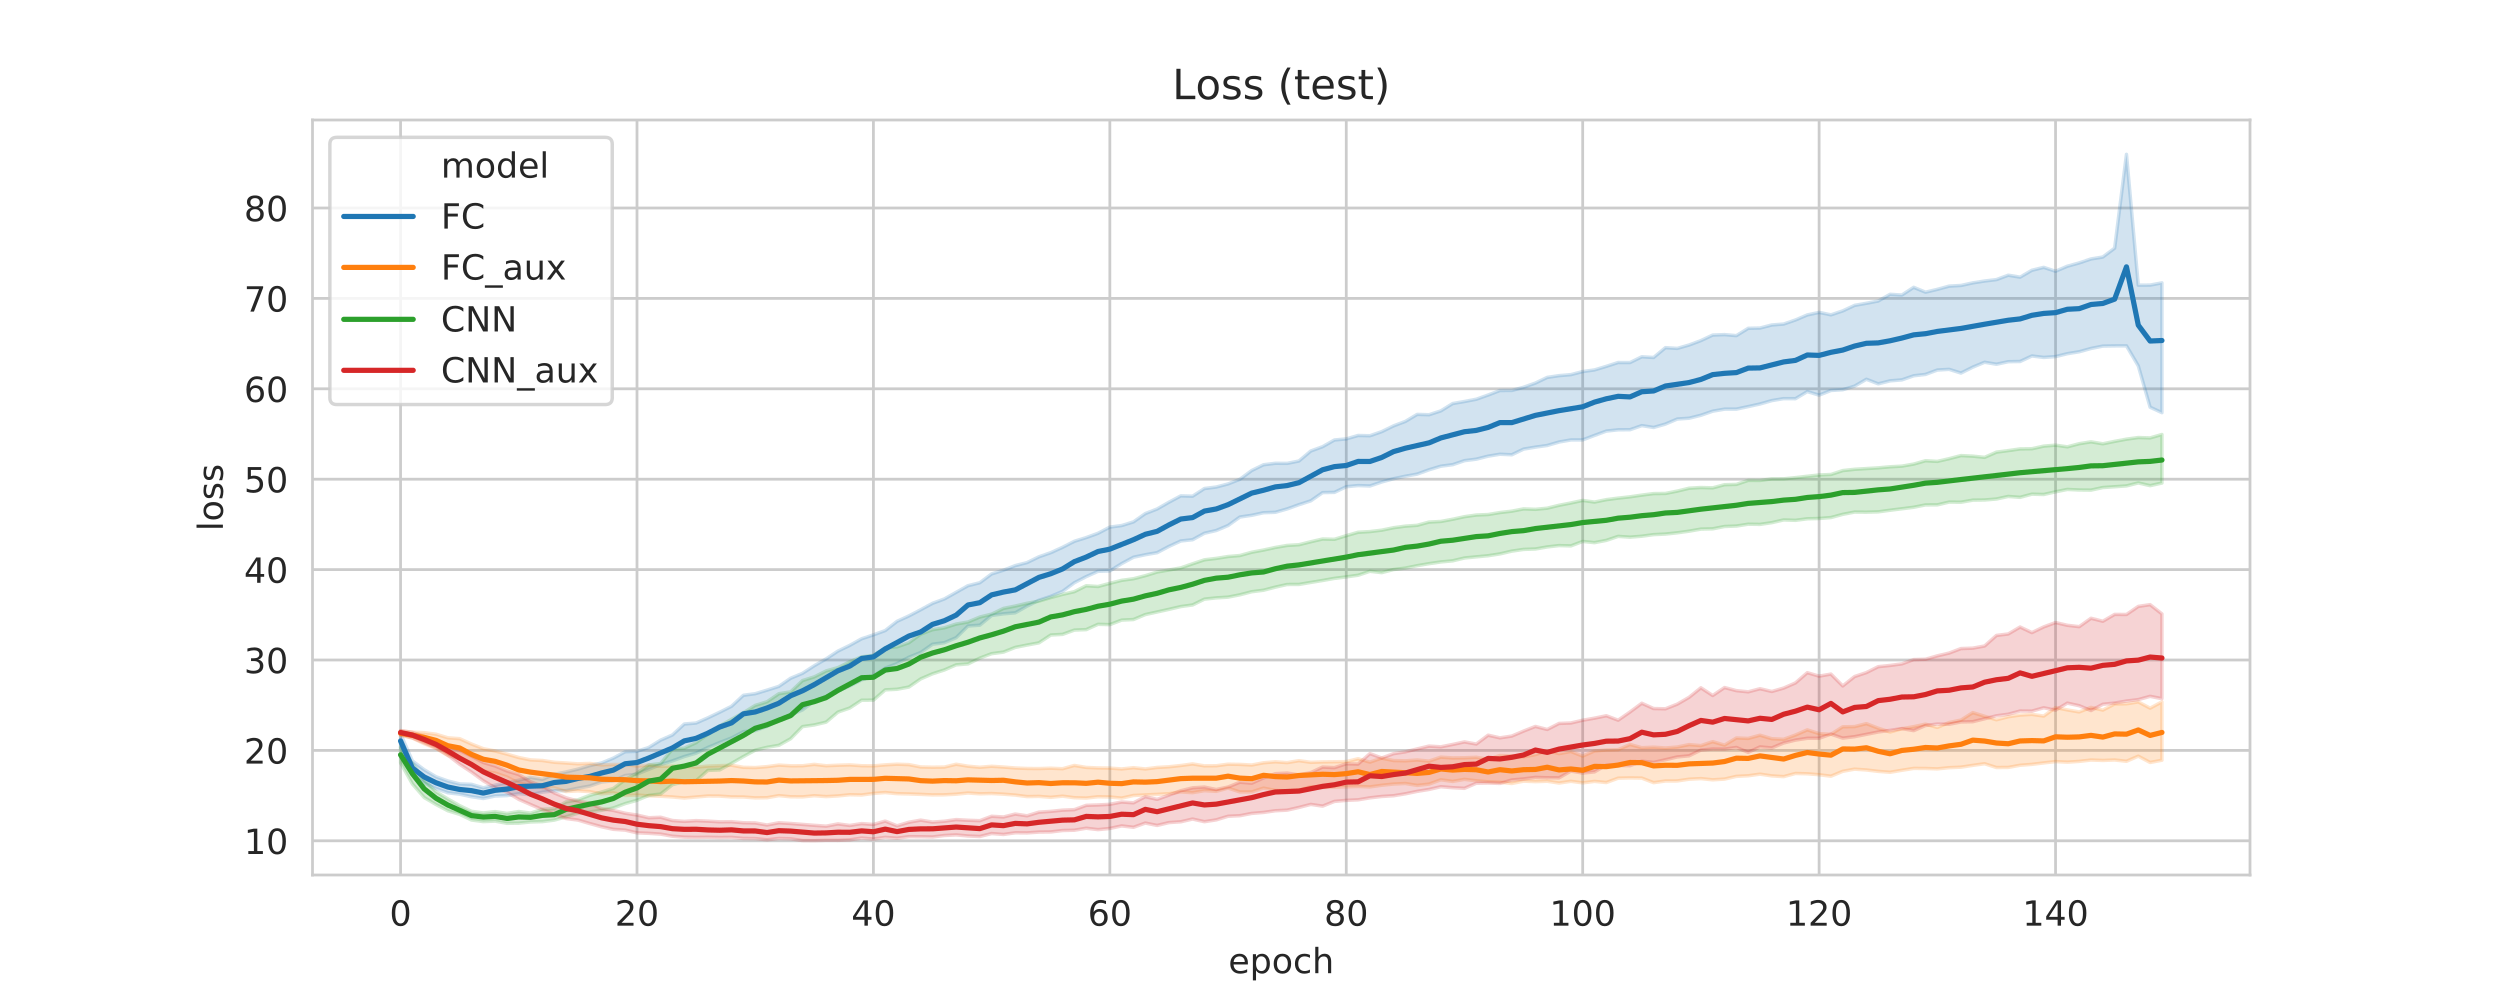 <?xml version="1.0" encoding="utf-8" standalone="no"?>
<!DOCTYPE svg PUBLIC "-//W3C//DTD SVG 1.1//EN"
  "http://www.w3.org/Graphics/SVG/1.1/DTD/svg11.dtd">
<!-- Created with matplotlib (https://matplotlib.org/) -->
<svg xmlns:xlink="http://www.w3.org/1999/xlink" height="288pt" version="1.1" viewBox="0 0 720 288" width="720pt"
     xmlns="http://www.w3.org/2000/svg">
 <defs>
  <style type="text/css">
*{stroke-linecap:butt;stroke-linejoin:round;}
  </style>
 </defs>
 <g id="figure_1">
  <g id="patch_1">
      <path d="M 0 288
L 720 288 
L 720 0 
L 0 0 
z
" style="fill:#ffffff;"/>
  </g>
  <g id="axes_1">
   <g id="patch_2">
       <path d="M 90 252
L 648 252 
L 648 34.56 
L 90 34.56 
z
" style="fill:#ffffff;"/>
   </g>
   <g id="matplotlib.axis_1">
    <g id="xtick_1">
     <g id="line2d_1">
         <path clip-path="url(#pc90eeefe0e)" d="M 115.364 252
L 115.364 34.56 
" style="fill:none;stroke:#cccccc;stroke-linecap:round;stroke-width:0.8;"/>
     </g>
     <g id="text_1">
      <!-- 0 -->
      <defs>
       <path d="M 31.781 66.406 
Q 24.172 66.406 20.328 58.906 
Q 16.5 51.422 16.5 36.375 
Q 16.5 21.391 20.328 13.891 
Q 24.172 6.391 31.781 6.391 
Q 39.453 6.391 43.281 13.891 
Q 47.125 21.391 47.125 36.375 
Q 47.125 51.422 43.281 58.906 
Q 39.453 66.406 31.781 66.406 
z
M 31.781 74.219 
Q 44.047 74.219 50.516 64.516 
Q 56.984 54.828 56.984 36.375 
Q 56.984 17.969 50.516 8.266 
Q 44.047 -1.422 31.781 -1.422 
Q 19.531 -1.422 13.062 8.266 
Q 6.594 17.969 6.594 36.375 
Q 6.594 54.828 13.062 64.516 
Q 19.531 74.219 31.781 74.219 
z
" id="DejaVuSans-48"/>
      </defs>
         <g style="fill:#262626;" transform="translate(112.182 266.598)scale(0.1 -0.1)">
       <use xlink:href="#DejaVuSans-48"/>
      </g>
     </g>
    </g>
    <g id="xtick_2">
     <g id="line2d_2">
         <path clip-path="url(#pc90eeefe0e)" d="M 183.454 252
L 183.454 34.56 
" style="fill:none;stroke:#cccccc;stroke-linecap:round;stroke-width:0.8;"/>
     </g>
     <g id="text_2">
      <!-- 20 -->
      <defs>
       <path d="M 19.188 8.297 
L 53.609 8.297 
L 53.609 0 
L 7.328 0 
L 7.328 8.297 
Q 12.938 14.109 22.625 23.891 
Q 32.328 33.688 34.812 36.531 
Q 39.547 41.844 41.422 45.531 
Q 43.312 49.219 43.312 52.781 
Q 43.312 58.594 39.234 62.25 
Q 35.156 65.922 28.609 65.922 
Q 23.969 65.922 18.812 64.312 
Q 13.672 62.703 7.812 59.422 
L 7.812 69.391 
Q 13.766 71.781 18.938 73 
Q 24.125 74.219 28.422 74.219 
Q 39.75 74.219 46.484 68.547 
Q 53.219 62.891 53.219 53.422 
Q 53.219 48.922 51.531 44.891 
Q 49.859 40.875 45.406 35.406 
Q 44.188 33.984 37.641 27.219 
Q 31.109 20.453 19.188 8.297 
z
" id="DejaVuSans-50"/>
      </defs>
         <g style="fill:#262626;" transform="translate(177.091 266.598)scale(0.1 -0.1)">
       <use xlink:href="#DejaVuSans-50"/>
       <use x="63.623" xlink:href="#DejaVuSans-48"/>
      </g>
     </g>
    </g>
    <g id="xtick_3">
     <g id="line2d_3">
         <path clip-path="url(#pc90eeefe0e)" d="M 251.544 252
L 251.544 34.56 
" style="fill:none;stroke:#cccccc;stroke-linecap:round;stroke-width:0.8;"/>
     </g>
     <g id="text_3">
      <!-- 40 -->
      <defs>
       <path d="M 37.797 64.312 
L 12.891 25.391 
L 37.797 25.391 
z
M 35.203 72.906 
L 47.609 72.906 
L 47.609 25.391 
L 58.016 25.391 
L 58.016 17.188 
L 47.609 17.188 
L 47.609 0 
L 37.797 0 
L 37.797 17.188 
L 4.891 17.188 
L 4.891 26.703 
z
" id="DejaVuSans-52"/>
      </defs>
         <g style="fill:#262626;" transform="translate(245.182 266.598)scale(0.1 -0.1)">
       <use xlink:href="#DejaVuSans-52"/>
       <use x="63.623" xlink:href="#DejaVuSans-48"/>
      </g>
     </g>
    </g>
    <g id="xtick_4">
     <g id="line2d_4">
         <path clip-path="url(#pc90eeefe0e)" d="M 319.635 252
L 319.635 34.56 
" style="fill:none;stroke:#cccccc;stroke-linecap:round;stroke-width:0.8;"/>
     </g>
     <g id="text_4">
      <!-- 60 -->
      <defs>
       <path d="M 33.016 40.375 
Q 26.375 40.375 22.484 35.828 
Q 18.609 31.297 18.609 23.391 
Q 18.609 15.531 22.484 10.953 
Q 26.375 6.391 33.016 6.391 
Q 39.656 6.391 43.531 10.953 
Q 47.406 15.531 47.406 23.391 
Q 47.406 31.297 43.531 35.828 
Q 39.656 40.375 33.016 40.375 
z
M 52.594 71.297 
L 52.594 62.312 
Q 48.875 64.062 45.094 64.984 
Q 41.312 65.922 37.594 65.922 
Q 27.828 65.922 22.672 59.328 
Q 17.531 52.734 16.797 39.406 
Q 19.672 43.656 24.016 45.922 
Q 28.375 48.188 33.594 48.188 
Q 44.578 48.188 50.953 41.516 
Q 57.328 34.859 57.328 23.391 
Q 57.328 12.156 50.688 5.359 
Q 44.047 -1.422 33.016 -1.422 
Q 20.359 -1.422 13.672 8.266 
Q 6.984 17.969 6.984 36.375 
Q 6.984 53.656 15.188 63.938 
Q 23.391 74.219 37.203 74.219 
Q 40.922 74.219 44.703 73.484 
Q 48.484 72.75 52.594 71.297 
z
" id="DejaVuSans-54"/>
      </defs>
         <g style="fill:#262626;" transform="translate(313.272 266.598)scale(0.1 -0.1)">
       <use xlink:href="#DejaVuSans-54"/>
       <use x="63.623" xlink:href="#DejaVuSans-48"/>
      </g>
     </g>
    </g>
    <g id="xtick_5">
     <g id="line2d_5">
         <path clip-path="url(#pc90eeefe0e)" d="M 387.725 252
L 387.725 34.56 
" style="fill:none;stroke:#cccccc;stroke-linecap:round;stroke-width:0.8;"/>
     </g>
     <g id="text_5">
      <!-- 80 -->
      <defs>
       <path d="M 31.781 34.625 
Q 24.75 34.625 20.719 30.859 
Q 16.703 27.094 16.703 20.516 
Q 16.703 13.922 20.719 10.156 
Q 24.75 6.391 31.781 6.391 
Q 38.812 6.391 42.859 10.172 
Q 46.922 13.969 46.922 20.516 
Q 46.922 27.094 42.891 30.859 
Q 38.875 34.625 31.781 34.625 
z
M 21.922 38.812 
Q 15.578 40.375 12.031 44.719 
Q 8.5 49.078 8.5 55.328 
Q 8.5 64.062 14.719 69.141 
Q 20.953 74.219 31.781 74.219 
Q 42.672 74.219 48.875 69.141 
Q 55.078 64.062 55.078 55.328 
Q 55.078 49.078 51.531 44.719 
Q 48 40.375 41.703 38.812 
Q 48.828 37.156 52.797 32.312 
Q 56.781 27.484 56.781 20.516 
Q 56.781 9.906 50.312 4.234 
Q 43.844 -1.422 31.781 -1.422 
Q 19.734 -1.422 13.25 4.234 
Q 6.781 9.906 6.781 20.516 
Q 6.781 27.484 10.781 32.312 
Q 14.797 37.156 21.922 38.812 
z
M 18.312 54.391 
Q 18.312 48.734 21.844 45.562 
Q 25.391 42.391 31.781 42.391 
Q 38.141 42.391 41.719 45.562 
Q 45.312 48.734 45.312 54.391 
Q 45.312 60.062 41.719 63.234 
Q 38.141 66.406 31.781 66.406 
Q 25.391 66.406 21.844 63.234 
Q 18.312 60.062 18.312 54.391 
z
" id="DejaVuSans-56"/>
      </defs>
         <g style="fill:#262626;" transform="translate(381.362 266.598)scale(0.1 -0.1)">
       <use xlink:href="#DejaVuSans-56"/>
       <use x="63.623" xlink:href="#DejaVuSans-48"/>
      </g>
     </g>
    </g>
    <g id="xtick_6">
     <g id="line2d_6">
         <path clip-path="url(#pc90eeefe0e)" d="M 455.815 252
L 455.815 34.56 
" style="fill:none;stroke:#cccccc;stroke-linecap:round;stroke-width:0.8;"/>
     </g>
     <g id="text_6">
      <!-- 100 -->
      <defs>
       <path d="M 12.406 8.297 
L 28.516 8.297 
L 28.516 63.922 
L 10.984 60.406 
L 10.984 69.391 
L 28.422 72.906 
L 38.281 72.906 
L 38.281 8.297 
L 54.391 8.297 
L 54.391 0 
L 12.406 0 
z
" id="DejaVuSans-49"/>
      </defs>
         <g style="fill:#262626;" transform="translate(446.271 266.598)scale(0.1 -0.1)">
       <use xlink:href="#DejaVuSans-49"/>
       <use x="63.623" xlink:href="#DejaVuSans-48"/>
       <use x="127.246" xlink:href="#DejaVuSans-48"/>
      </g>
     </g>
    </g>
    <g id="xtick_7">
     <g id="line2d_7">
         <path clip-path="url(#pc90eeefe0e)" d="M 523.905 252
L 523.905 34.56 
" style="fill:none;stroke:#cccccc;stroke-linecap:round;stroke-width:0.8;"/>
     </g>
     <g id="text_7">
      <!-- 120 -->
         <g style="fill:#262626;" transform="translate(514.362 266.598)scale(0.1 -0.1)">
       <use xlink:href="#DejaVuSans-49"/>
       <use x="63.623" xlink:href="#DejaVuSans-50"/>
       <use x="127.246" xlink:href="#DejaVuSans-48"/>
      </g>
     </g>
    </g>
    <g id="xtick_8">
     <g id="line2d_8">
         <path clip-path="url(#pc90eeefe0e)" d="M 591.996 252
L 591.996 34.56 
" style="fill:none;stroke:#cccccc;stroke-linecap:round;stroke-width:0.8;"/>
     </g>
     <g id="text_8">
      <!-- 140 -->
         <g style="fill:#262626;" transform="translate(582.452 266.598)scale(0.1 -0.1)">
       <use xlink:href="#DejaVuSans-49"/>
       <use x="63.623" xlink:href="#DejaVuSans-52"/>
       <use x="127.246" xlink:href="#DejaVuSans-48"/>
      </g>
     </g>
    </g>
    <g id="text_9">
     <!-- epoch -->
     <defs>
      <path d="M 56.203 29.594 
L 56.203 25.203 
L 14.891 25.203 
Q 15.484 15.922 20.484 11.062 
Q 25.484 6.203 34.422 6.203 
Q 39.594 6.203 44.453 7.469 
Q 49.312 8.734 54.109 11.281 
L 54.109 2.781 
Q 49.266 0.734 44.188 -0.344 
Q 39.109 -1.422 33.891 -1.422 
Q 20.797 -1.422 13.156 6.188 
Q 5.516 13.812 5.516 26.812 
Q 5.516 40.234 12.766 48.109 
Q 20.016 56 32.328 56 
Q 43.359 56 49.781 48.891 
Q 56.203 41.797 56.203 29.594 
z
M 47.219 32.234 
Q 47.125 39.594 43.094 43.984 
Q 39.062 48.391 32.422 48.391 
Q 24.906 48.391 20.391 44.141 
Q 15.875 39.891 15.188 32.172 
z
" id="DejaVuSans-101"/>
      <path d="M 18.109 8.203 
L 18.109 -20.797 
L 9.078 -20.797 
L 9.078 54.688 
L 18.109 54.688 
L 18.109 46.391 
Q 20.953 51.266 25.266 53.625 
Q 29.594 56 35.594 56 
Q 45.562 56 51.781 48.094 
Q 58.016 40.188 58.016 27.297 
Q 58.016 14.406 51.781 6.484 
Q 45.562 -1.422 35.594 -1.422 
Q 29.594 -1.422 25.266 0.953 
Q 20.953 3.328 18.109 8.203 
z
M 48.688 27.297 
Q 48.688 37.203 44.609 42.844 
Q 40.531 48.484 33.406 48.484 
Q 26.266 48.484 22.188 42.844 
Q 18.109 37.203 18.109 27.297 
Q 18.109 17.391 22.188 11.75 
Q 26.266 6.109 33.406 6.109 
Q 40.531 6.109 44.609 11.75 
Q 48.688 17.391 48.688 27.297 
z
" id="DejaVuSans-112"/>
      <path d="M 30.609 48.391 
Q 23.391 48.391 19.188 42.75 
Q 14.984 37.109 14.984 27.297 
Q 14.984 17.484 19.156 11.844 
Q 23.344 6.203 30.609 6.203 
Q 37.797 6.203 41.984 11.859 
Q 46.188 17.531 46.188 27.297 
Q 46.188 37.016 41.984 42.703 
Q 37.797 48.391 30.609 48.391 
z
M 30.609 56 
Q 42.328 56 49.016 48.375 
Q 55.719 40.766 55.719 27.297 
Q 55.719 13.875 49.016 6.219 
Q 42.328 -1.422 30.609 -1.422 
Q 18.844 -1.422 12.172 6.219 
Q 5.516 13.875 5.516 27.297 
Q 5.516 40.766 12.172 48.375 
Q 18.844 56 30.609 56 
z
" id="DejaVuSans-111"/>
      <path d="M 48.781 52.594 
L 48.781 44.188 
Q 44.969 46.297 41.141 47.344 
Q 37.312 48.391 33.406 48.391 
Q 24.656 48.391 19.812 42.844 
Q 14.984 37.312 14.984 27.297 
Q 14.984 17.281 19.812 11.734 
Q 24.656 6.203 33.406 6.203 
Q 37.312 6.203 41.141 7.25 
Q 44.969 8.297 48.781 10.406 
L 48.781 2.094 
Q 45.016 0.344 40.984 -0.531 
Q 36.969 -1.422 32.422 -1.422 
Q 20.062 -1.422 12.781 6.344 
Q 5.516 14.109 5.516 27.297 
Q 5.516 40.672 12.859 48.328 
Q 20.219 56 33.016 56 
Q 37.156 56 41.109 55.141 
Q 45.062 54.297 48.781 52.594 
z
" id="DejaVuSans-99"/>
      <path d="M 54.891 33.016 
L 54.891 0 
L 45.906 0 
L 45.906 32.719 
Q 45.906 40.484 42.875 44.328 
Q 39.844 48.188 33.797 48.188 
Q 26.516 48.188 22.312 43.547 
Q 18.109 38.922 18.109 30.906 
L 18.109 0 
L 9.078 0 
L 9.078 75.984 
L 18.109 75.984 
L 18.109 46.188 
Q 21.344 51.125 25.703 53.562 
Q 30.078 56 35.797 56 
Q 45.219 56 50.047 50.172 
Q 54.891 44.344 54.891 33.016 
z
" id="DejaVuSans-104"/>
     </defs>
        <g style="fill:#262626;" transform="translate(353.772 280.277)scale(0.1 -0.1)">
      <use xlink:href="#DejaVuSans-101"/>
      <use x="61.523" xlink:href="#DejaVuSans-112"/>
      <use x="125" xlink:href="#DejaVuSans-111"/>
      <use x="186.182" xlink:href="#DejaVuSans-99"/>
      <use x="241.162" xlink:href="#DejaVuSans-104"/>
     </g>
    </g>
   </g>
   <g id="matplotlib.axis_2">
    <g id="ytick_1">
     <g id="line2d_9">
         <path clip-path="url(#pc90eeefe0e)" d="M 90 242.146
L 648 242.146 
" style="fill:none;stroke:#cccccc;stroke-linecap:round;stroke-width:0.8;"/>
     </g>
     <g id="text_10">
      <!-- 10 -->
         <g style="fill:#262626;" transform="translate(70.275 245.945)scale(0.1 -0.1)">
       <use xlink:href="#DejaVuSans-49"/>
       <use x="63.623" xlink:href="#DejaVuSans-48"/>
      </g>
     </g>
    </g>
    <g id="ytick_2">
     <g id="line2d_10">
         <path clip-path="url(#pc90eeefe0e)" d="M 90 216.111
L 648 216.111 
" style="fill:none;stroke:#cccccc;stroke-linecap:round;stroke-width:0.8;"/>
     </g>
     <g id="text_11">
      <!-- 20 -->
         <g style="fill:#262626;" transform="translate(70.275 219.911)scale(0.1 -0.1)">
       <use xlink:href="#DejaVuSans-50"/>
       <use x="63.623" xlink:href="#DejaVuSans-48"/>
      </g>
     </g>
    </g>
    <g id="ytick_3">
     <g id="line2d_11">
         <path clip-path="url(#pc90eeefe0e)" d="M 90 190.077
L 648 190.077 
" style="fill:none;stroke:#cccccc;stroke-linecap:round;stroke-width:0.8;"/>
     </g>
     <g id="text_12">
      <!-- 30 -->
      <defs>
       <path d="M 40.578 39.312 
Q 47.656 37.797 51.625 33 
Q 55.609 28.219 55.609 21.188 
Q 55.609 10.406 48.188 4.484 
Q 40.766 -1.422 27.094 -1.422 
Q 22.516 -1.422 17.656 -0.516 
Q 12.797 0.391 7.625 2.203 
L 7.625 11.719 
Q 11.719 9.328 16.594 8.109 
Q 21.484 6.891 26.812 6.891 
Q 36.078 6.891 40.938 10.547 
Q 45.797 14.203 45.797 21.188 
Q 45.797 27.641 41.281 31.266 
Q 36.766 34.906 28.719 34.906 
L 20.219 34.906 
L 20.219 43.016 
L 29.109 43.016 
Q 36.375 43.016 40.234 45.922 
Q 44.094 48.828 44.094 54.297 
Q 44.094 59.906 40.109 62.906 
Q 36.141 65.922 28.719 65.922 
Q 24.656 65.922 20.016 65.031 
Q 15.375 64.156 9.812 62.312 
L 9.812 71.094 
Q 15.438 72.656 20.344 73.438 
Q 25.25 74.219 29.594 74.219 
Q 40.828 74.219 47.359 69.109 
Q 53.906 64.016 53.906 55.328 
Q 53.906 49.266 50.438 45.094 
Q 46.969 40.922 40.578 39.312 
z
" id="DejaVuSans-51"/>
      </defs>
         <g style="fill:#262626;" transform="translate(70.275 193.876)scale(0.1 -0.1)">
       <use xlink:href="#DejaVuSans-51"/>
       <use x="63.623" xlink:href="#DejaVuSans-48"/>
      </g>
     </g>
    </g>
    <g id="ytick_4">
     <g id="line2d_12">
         <path clip-path="url(#pc90eeefe0e)" d="M 90 164.043
L 648 164.043 
" style="fill:none;stroke:#cccccc;stroke-linecap:round;stroke-width:0.8;"/>
     </g>
     <g id="text_13">
      <!-- 40 -->
         <g style="fill:#262626;" transform="translate(70.275 167.842)scale(0.1 -0.1)">
       <use xlink:href="#DejaVuSans-52"/>
       <use x="63.623" xlink:href="#DejaVuSans-48"/>
      </g>
     </g>
    </g>
    <g id="ytick_5">
     <g id="line2d_13">
         <path clip-path="url(#pc90eeefe0e)" d="M 90 138.009
L 648 138.009 
" style="fill:none;stroke:#cccccc;stroke-linecap:round;stroke-width:0.8;"/>
     </g>
     <g id="text_14">
      <!-- 50 -->
      <defs>
       <path d="M 10.797 72.906 
L 49.516 72.906 
L 49.516 64.594 
L 19.828 64.594 
L 19.828 46.734 
Q 21.969 47.469 24.109 47.828 
Q 26.266 48.188 28.422 48.188 
Q 40.625 48.188 47.75 41.5 
Q 54.891 34.812 54.891 23.391 
Q 54.891 11.625 47.562 5.094 
Q 40.234 -1.422 26.906 -1.422 
Q 22.312 -1.422 17.547 -0.641 
Q 12.797 0.141 7.719 1.703 
L 7.719 11.625 
Q 12.109 9.234 16.797 8.062 
Q 21.484 6.891 26.703 6.891 
Q 35.156 6.891 40.078 11.328 
Q 45.016 15.766 45.016 23.391 
Q 45.016 31 40.078 35.438 
Q 35.156 39.891 26.703 39.891 
Q 22.75 39.891 18.812 39.016 
Q 14.891 38.141 10.797 36.281 
z
" id="DejaVuSans-53"/>
      </defs>
         <g style="fill:#262626;" transform="translate(70.275 141.808)scale(0.1 -0.1)">
       <use xlink:href="#DejaVuSans-53"/>
       <use x="63.623" xlink:href="#DejaVuSans-48"/>
      </g>
     </g>
    </g>
    <g id="ytick_6">
     <g id="line2d_14">
         <path clip-path="url(#pc90eeefe0e)" d="M 90 111.974
L 648 111.974 
" style="fill:none;stroke:#cccccc;stroke-linecap:round;stroke-width:0.8;"/>
     </g>
     <g id="text_15">
      <!-- 60 -->
         <g style="fill:#262626;" transform="translate(70.275 115.774)scale(0.1 -0.1)">
       <use xlink:href="#DejaVuSans-54"/>
       <use x="63.623" xlink:href="#DejaVuSans-48"/>
      </g>
     </g>
    </g>
    <g id="ytick_7">
     <g id="line2d_15">
         <path clip-path="url(#pc90eeefe0e)" d="M 90 85.94
L 648 85.94 
" style="fill:none;stroke:#cccccc;stroke-linecap:round;stroke-width:0.8;"/>
     </g>
     <g id="text_16">
      <!-- 70 -->
      <defs>
       <path d="M 8.203 72.906 
L 55.078 72.906 
L 55.078 68.703 
L 28.609 0 
L 18.312 0 
L 43.219 64.594 
L 8.203 64.594 
z
" id="DejaVuSans-55"/>
      </defs>
         <g style="fill:#262626;" transform="translate(70.275 89.739)scale(0.1 -0.1)">
       <use xlink:href="#DejaVuSans-55"/>
       <use x="63.623" xlink:href="#DejaVuSans-48"/>
      </g>
     </g>
    </g>
    <g id="ytick_8">
     <g id="line2d_16">
         <path clip-path="url(#pc90eeefe0e)" d="M 90 59.906
L 648 59.906 
" style="fill:none;stroke:#cccccc;stroke-linecap:round;stroke-width:0.8;"/>
     </g>
     <g id="text_17">
      <!-- 80 -->
         <g style="fill:#262626;" transform="translate(70.275 63.705)scale(0.1 -0.1)">
       <use xlink:href="#DejaVuSans-56"/>
       <use x="63.623" xlink:href="#DejaVuSans-48"/>
      </g>
     </g>
    </g>
       <g id="text_18">
     <!-- loss -->
     <defs>
      <path d="M 9.422 75.984 
L 18.406 75.984 
L 18.406 0 
L 9.422 0 
z
" id="DejaVuSans-108"/>
      <path d="M 44.281 53.078 
L 44.281 44.578 
Q 40.484 46.531 36.375 47.5 
Q 32.281 48.484 27.875 48.484 
Q 21.188 48.484 17.844 46.438 
Q 14.5 44.391 14.5 40.281 
Q 14.5 37.156 16.891 35.375 
Q 19.281 33.594 26.516 31.984 
L 29.594 31.297 
Q 39.156 29.25 43.188 25.516 
Q 47.219 21.781 47.219 15.094 
Q 47.219 7.469 41.188 3.016 
Q 35.156 -1.422 24.609 -1.422 
Q 20.219 -1.422 15.453 -0.562 
Q 10.688 0.297 5.422 2 
L 5.422 11.281 
Q 10.406 8.688 15.234 7.391 
Q 20.062 6.109 24.812 6.109 
Q 31.156 6.109 34.562 8.281 
Q 37.984 10.453 37.984 14.406 
Q 37.984 18.062 35.516 20.016 
Q 33.062 21.969 24.703 23.781 
L 21.578 24.516 
Q 13.234 26.266 9.516 29.906 
Q 5.812 33.547 5.812 39.891 
Q 5.812 47.609 11.281 51.797 
Q 16.75 56 26.812 56 
Q 31.781 56 36.172 55.266 
Q 40.578 54.547 44.281 53.078 
z
" id="DejaVuSans-115"/>
     </defs>
           <g style="fill:#262626;" transform="translate(64.195 152.938)rotate(-90)scale(0.1 -0.1)">
      <use xlink:href="#DejaVuSans-108"/>
      <use x="27.783" xlink:href="#DejaVuSans-111"/>
      <use x="88.965" xlink:href="#DejaVuSans-115"/>
      <use x="141.064" xlink:href="#DejaVuSans-115"/>
     </g>
    </g>
   </g>
      <g id="PolyCollection_1">
          <defs>
              <path d="M 115.364 -76.671
L 115.364 -72.617 
L 118.768 -64.901 
L 122.173 -62.463 
L 125.577 -60.895 
L 128.982 -59.682 
L 132.386 -59.274 
L 135.791 -58.537 
L 139.195 -58.032 
L 142.6 -58.739 
L 146.004 -58.857 
L 149.409 -59.415 
L 152.813 -59.117 
L 156.218 -59.862 
L 159.622 -60.238 
L 163.027 -60.296 
L 166.431 -60.987 
L 169.836 -61.609 
L 173.24 -62.769 
L 176.645 -63.136 
L 180.049 -64.653 
L 183.454 -65.059 
L 186.858 -66.43 
L 190.263 -67.78 
L 193.667 -68.873 
L 197.072 -70.109 
L 200.477 -71.095 
L 203.881 -72.739 
L 207.286 -74.147 
L 210.69 -75.46 
L 214.095 -77.279 
L 217.499 -77.575 
L 220.904 -78.814 
L 224.308 -80.682 
L 227.713 -82.105 
L 231.117 -83.535 
L 234.522 -86.144 
L 237.926 -87.362 
L 241.331 -88.994 
L 244.735 -90.458 
L 248.14 -92.193 
L 251.544 -93.321 
L 254.949 -95.562 
L 258.353 -96.901 
L 261.758 -98.717 
L 265.162 -100.084 
L 268.567 -102.461 
L 271.971 -102.897 
L 275.376 -104.35 
L 278.78 -107.699 
L 282.185 -107.943 
L 285.589 -110.743 
L 288.994 -111.214 
L 292.398 -111.515 
L 295.803 -113.433 
L 299.207 -115.132 
L 302.612 -116.249 
L 306.016 -117.672 
L 309.421 -120.175 
L 312.826 -121.93 
L 316.23 -123.459 
L 319.635 -123.567 
L 323.039 -125.683 
L 326.444 -127.513 
L 329.848 -128.238 
L 333.253 -128.829 
L 336.657 -130.631 
L 340.062 -132.197 
L 343.466 -132.558 
L 346.871 -134.424 
L 350.275 -135.208 
L 353.68 -136.645 
L 357.084 -139.095 
L 360.489 -139.59 
L 363.893 -140.333 
L 367.298 -140.457 
L 370.702 -141.429 
L 374.107 -142.655 
L 377.511 -143.759 
L 380.916 -146.13 
L 384.32 -146.192 
L 387.725 -147.82 
L 391.129 -148.156 
L 394.534 -148.034 
L 397.938 -149.189 
L 401.343 -150.122 
L 404.747 -150.844 
L 408.152 -151.459 
L 411.556 -152.7 
L 414.961 -153.732 
L 418.365 -154.17 
L 421.77 -155.326 
L 425.174 -155.759 
L 428.579 -156.62 
L 431.984 -157.178 
L 435.388 -157.021 
L 438.793 -158.655 
L 442.197 -159.225 
L 445.602 -159.699 
L 449.006 -160.696 
L 452.411 -161.292 
L 455.815 -161.312 
L 459.22 -162.594 
L 462.624 -163.847 
L 466.029 -164.211 
L 469.433 -164.242 
L 472.838 -165.42 
L 476.242 -164.884 
L 479.647 -165.865 
L 483.051 -167.314 
L 486.456 -167.547 
L 489.86 -168.399 
L 493.265 -169.576 
L 496.669 -170.161 
L 500.074 -170.171 
L 503.478 -170.898 
L 506.883 -171.648 
L 510.287 -172.627 
L 513.692 -173.191 
L 517.096 -173.172 
L 520.501 -175.218 
L 523.905 -174.199 
L 527.31 -175.542 
L 530.714 -175.757 
L 534.119 -176.787 
L 537.523 -178.769 
L 540.928 -177.452 
L 544.333 -178.315 
L 547.737 -178.592 
L 551.142 -179.769 
L 554.546 -180.164 
L 557.951 -181.426 
L 561.355 -181.623 
L 564.76 -180.557 
L 568.164 -182.253 
L 571.569 -183.67 
L 574.973 -183.094 
L 578.378 -183.828 
L 581.782 -183.886 
L 585.187 -185.478 
L 588.591 -185.058 
L 591.996 -185.298 
L 595.4 -186.136 
L 598.805 -186.69 
L 602.209 -187.636 
L 605.614 -188.318 
L 609.018 -188.38 
L 612.423 -188.398 
L 615.827 -182.625 
L 619.232 -170.722 
L 622.636 -169.149 
L 622.636 -206.534 
L 622.636 -206.534 
L 619.232 -205.897 
L 615.827 -205.873 
L 612.423 -243.556 
L 609.018 -216.539 
L 605.614 -213.98 
L 602.209 -213.42 
L 598.805 -212.28 
L 595.4 -211.334 
L 591.996 -209.878 
L 588.591 -211.002 
L 585.187 -210.163 
L 581.782 -208.18 
L 578.378 -208.743 
L 574.973 -207.479 
L 571.569 -207.068 
L 568.164 -206.537 
L 564.76 -205.79 
L 561.355 -205.599 
L 557.951 -204.668 
L 554.546 -203.856 
L 551.142 -205.253 
L 547.737 -203.032 
L 544.333 -203.242 
L 540.928 -201.31 
L 537.523 -200.66 
L 534.119 -200.057 
L 530.714 -198.465 
L 527.31 -197.327 
L 523.905 -198.028 
L 520.501 -197.303 
L 517.096 -195.855 
L 513.692 -194.676 
L 510.287 -194.41 
L 506.883 -193.528 
L 503.478 -193.449 
L 500.074 -191.339 
L 496.669 -191.633 
L 493.265 -191.506 
L 489.86 -189.914 
L 486.456 -188.642 
L 483.051 -187.661 
L 479.647 -187.875 
L 476.242 -185.045 
L 472.838 -185.252 
L 469.433 -183.581 
L 466.029 -183.602 
L 462.624 -182.495 
L 459.22 -181.467 
L 455.815 -180.988 
L 452.411 -180.109 
L 449.006 -179.815 
L 445.602 -179.311 
L 442.197 -177.681 
L 438.793 -176.474 
L 435.388 -175.538 
L 431.984 -175.535 
L 428.579 -174.235 
L 425.174 -173.02 
L 421.77 -172.369 
L 418.365 -171.779 
L 414.961 -169.666 
L 411.556 -168.56 
L 408.152 -168.662 
L 404.747 -166.636 
L 401.343 -165.351 
L 397.938 -163.691 
L 394.534 -162.513 
L 391.129 -162.584 
L 387.725 -161.597 
L 384.32 -161.284 
L 380.916 -159.36 
L 377.511 -158.117 
L 374.107 -155.237 
L 370.702 -154.551 
L 367.298 -154.579 
L 363.893 -154.152 
L 360.489 -152.492 
L 357.084 -149.967 
L 353.68 -148.63 
L 350.275 -147.74 
L 346.871 -147.305 
L 343.466 -145.097 
L 340.062 -145.189 
L 336.657 -143.367 
L 333.253 -141.417 
L 329.848 -140.095 
L 326.444 -137.699 
L 323.039 -136.644 
L 319.635 -136.194 
L 316.23 -134.417 
L 312.826 -133.178 
L 309.421 -132.114 
L 306.016 -130.379 
L 302.612 -128.833 
L 299.207 -127.644 
L 295.803 -125.987 
L 292.398 -125.111 
L 288.994 -123.786 
L 285.589 -122.715 
L 282.185 -120.174 
L 278.78 -119.325 
L 275.376 -117.417 
L 271.971 -115.505 
L 268.567 -114.249 
L 265.162 -112.401 
L 261.758 -110.618 
L 258.353 -109.064 
L 254.949 -106.403 
L 251.544 -105.161 
L 248.14 -104.033 
L 244.735 -102.139 
L 241.331 -100.497 
L 237.926 -98.248 
L 234.522 -96.276 
L 231.117 -94.091 
L 227.713 -92.675 
L 224.308 -90.326 
L 220.904 -89.244 
L 217.499 -88.216 
L 214.095 -87.763 
L 210.69 -84.601 
L 207.286 -82.897 
L 203.881 -81.271 
L 200.477 -79.772 
L 197.072 -79.487 
L 193.667 -76.34 
L 190.263 -74.845 
L 186.858 -72.747 
L 183.454 -71.622 
L 180.049 -71.496 
L 176.645 -69.668 
L 173.24 -68.26 
L 169.836 -67.5 
L 166.431 -66.492 
L 163.027 -65.684 
L 159.622 -64.983 
L 156.218 -63.561 
L 152.813 -64.112 
L 149.409 -63.307 
L 146.004 -62.554 
L 142.6 -61.89 
L 139.195 -61.112 
L 135.791 -62.116 
L 132.386 -62.236 
L 128.982 -63.087 
L 125.577 -64.298 
L 122.173 -66.324 
L 118.768 -68.86 
L 115.364 -76.671 
z
" id="m35e8ef1ebf" style="stroke:#1f77b4;stroke-opacity:0.2;"/>
          </defs>
          <g clip-path="url(#pc90eeefe0e)">
              <use style="fill:#1f77b4;fill-opacity:0.2;stroke:#1f77b4;stroke-opacity:0.2;" x="0"
                   xlink:href="#m35e8ef1ebf" y="288"/>
          </g>
      </g>
      <g id="PolyCollection_2">
          <defs>
              <path d="M 115.364 -77.49
L 115.364 -76.201 
L 118.768 -75.426 
L 122.173 -73.805 
L 125.577 -72.441 
L 128.982 -70.403 
L 132.386 -69.593 
L 135.791 -67.684 
L 139.195 -65.915 
L 142.6 -65.363 
L 146.004 -64.213 
L 149.409 -62.411 
L 152.813 -61.8 
L 156.218 -61.162 
L 159.622 -61.096 
L 163.027 -60.033 
L 166.431 -60.226 
L 169.836 -60.008 
L 173.24 -59.368 
L 176.645 -59.671 
L 180.049 -58.899 
L 183.454 -59.025 
L 186.858 -58.798 
L 190.263 -58.681 
L 193.667 -58.47 
L 197.072 -58.16 
L 200.477 -58.457 
L 203.881 -58.752 
L 207.286 -58.721 
L 210.69 -58.482 
L 214.095 -58.462 
L 217.499 -58.203 
L 220.904 -58.255 
L 224.308 -58.856 
L 227.713 -58.528 
L 231.117 -58.492 
L 234.522 -58.83 
L 237.926 -58.575 
L 241.331 -58.763 
L 244.735 -59.116 
L 248.14 -59.038 
L 251.544 -59.491 
L 254.949 -59.747 
L 258.353 -59.422 
L 261.758 -59.339 
L 265.162 -59.22 
L 268.567 -59.067 
L 271.971 -59.09 
L 275.376 -59.269 
L 278.78 -59.614 
L 282.185 -59.378 
L 285.589 -59.458 
L 288.994 -59.279 
L 292.398 -59.014 
L 295.803 -58.573 
L 299.207 -58.641 
L 302.612 -58.364 
L 306.016 -58.706 
L 309.421 -58.259 
L 312.826 -58.152 
L 316.23 -58.532 
L 319.635 -58.47 
L 323.039 -58.14 
L 326.444 -58.9 
L 329.848 -59.07 
L 333.253 -59.225 
L 336.657 -59.418 
L 340.062 -59.922 
L 343.466 -59.706 
L 346.871 -60.284 
L 350.275 -60.087 
L 353.68 -61.041 
L 357.084 -59.918 
L 360.489 -59.921 
L 363.893 -61.028 
L 367.298 -60.355 
L 370.702 -60.255 
L 374.107 -60.442 
L 377.511 -61.439 
L 380.916 -61.215 
L 384.32 -61.286 
L 387.725 -61.38 
L 391.129 -61.498 
L 394.534 -61.365 
L 397.938 -61.84 
L 401.343 -62.191 
L 404.747 -62.351 
L 408.152 -61.8 
L 411.556 -62.177 
L 414.961 -63.421 
L 418.365 -62.948 
L 421.77 -63.543 
L 425.174 -63.143 
L 428.579 -62.848 
L 431.984 -62.708 
L 435.388 -62.352 
L 438.793 -63.03 
L 442.197 -62.882 
L 445.602 -62.996 
L 449.006 -62.479 
L 452.411 -62.981 
L 455.815 -62.54 
L 459.22 -62.954 
L 462.624 -62.631 
L 466.029 -63.883 
L 469.433 -63.964 
L 472.838 -63.908 
L 476.242 -62.592 
L 479.647 -63.067 
L 483.051 -63.083 
L 486.456 -63.59 
L 489.86 -63.762 
L 493.265 -63.409 
L 496.669 -63.623 
L 500.074 -64.404 
L 503.478 -64.575 
L 506.883 -65.044 
L 510.287 -64.541 
L 513.692 -64.328 
L 517.096 -65.238 
L 520.501 -65.146 
L 523.905 -64.878 
L 527.31 -64.449 
L 530.714 -65.862 
L 534.119 -66.483 
L 537.523 -66.247 
L 540.928 -65.845 
L 544.333 -65.581 
L 547.737 -66.155 
L 551.142 -66.699 
L 554.546 -66.678 
L 557.951 -66.562 
L 561.355 -66.908 
L 564.76 -67.05 
L 568.164 -67.573 
L 571.569 -68.045 
L 574.973 -66.948 
L 578.378 -66.978 
L 581.782 -67.601 
L 585.187 -67.86 
L 588.591 -68.278 
L 591.996 -68.664 
L 595.4 -68.492 
L 598.805 -68.719 
L 602.209 -69.106 
L 605.614 -68.991 
L 609.018 -69.121 
L 612.423 -68.752 
L 615.827 -70.223 
L 619.232 -68.408 
L 622.636 -69.051 
L 622.636 -85.871 
L 622.636 -85.871 
L 619.232 -84.05 
L 615.827 -85.856 
L 612.423 -85.31 
L 609.018 -85.253 
L 605.614 -83.497 
L 602.209 -84.276 
L 598.805 -82.964 
L 595.4 -83.547 
L 591.996 -84.221 
L 588.591 -81.774 
L 585.187 -82.268 
L 581.782 -82.062 
L 578.378 -81.581 
L 574.973 -80.704 
L 571.569 -81.723 
L 568.164 -82.771 
L 564.76 -80.62 
L 561.355 -79.916 
L 557.951 -78.498 
L 554.546 -79.449 
L 551.142 -78.723 
L 547.737 -78.12 
L 544.333 -77.174 
L 540.928 -78.278 
L 537.523 -79.597 
L 534.119 -78.737 
L 530.714 -78.689 
L 527.31 -76.522 
L 523.905 -76.721 
L 520.501 -77.801 
L 517.096 -76.322 
L 513.692 -75.085 
L 510.287 -75.251 
L 506.883 -76.267 
L 503.478 -75.336 
L 500.074 -75.463 
L 496.669 -73.409 
L 493.265 -74.412 
L 489.86 -73.268 
L 486.456 -73.556 
L 483.051 -72.862 
L 479.647 -72.585 
L 476.242 -72.816 
L 472.838 -72.657 
L 469.433 -73.594 
L 466.029 -72.092 
L 462.624 -72.004 
L 459.22 -71.723 
L 455.815 -70.237 
L 452.411 -71.576 
L 449.006 -70.95 
L 445.602 -71.823 
L 442.197 -70.664 
L 438.793 -70.005 
L 435.388 -70.322 
L 431.984 -70.417 
L 428.579 -69.338 
L 425.174 -69.908 
L 421.77 -69.759 
L 418.365 -69.718 
L 414.961 -69.948 
L 411.556 -68.805 
L 408.152 -69.123 
L 404.747 -68.883 
L 401.343 -68.962 
L 397.938 -69.664 
L 394.534 -68.507 
L 391.129 -69.489 
L 387.725 -68.655 
L 384.32 -68.617 
L 380.916 -68.571 
L 377.511 -68.449 
L 374.107 -68.928 
L 370.702 -68.365 
L 367.298 -68.602 
L 363.893 -68.32 
L 360.489 -67.676 
L 357.084 -67.856 
L 353.68 -67.915 
L 350.275 -67.467 
L 346.871 -67.438 
L 343.466 -67.995 
L 340.062 -67.534 
L 336.657 -67.171 
L 333.253 -66.978 
L 329.848 -66.547 
L 326.444 -66.906 
L 323.039 -66.547 
L 319.635 -66.795 
L 316.23 -66.837 
L 312.826 -66.981 
L 309.421 -67.555 
L 306.016 -66.609 
L 302.612 -66.767 
L 299.207 -66.653 
L 295.803 -66.69 
L 292.398 -66.818 
L 288.994 -67.097 
L 285.589 -67.317 
L 282.185 -67.028 
L 278.78 -67.345 
L 275.376 -67.901 
L 271.971 -67.086 
L 268.567 -67.045 
L 265.162 -67.121 
L 261.758 -67.793 
L 258.353 -67.917 
L 254.949 -67.723 
L 251.544 -67.435 
L 248.14 -67.477 
L 244.735 -67.719 
L 241.331 -67.621 
L 237.926 -67.471 
L 234.522 -67.866 
L 231.117 -67.462 
L 227.713 -67.456 
L 224.308 -67.662 
L 220.904 -67.213 
L 217.499 -66.941 
L 214.095 -67.013 
L 210.69 -67.619 
L 207.286 -67.487 
L 203.881 -67.37 
L 200.477 -67.069 
L 197.072 -67.395 
L 193.667 -67.37 
L 190.263 -67.292 
L 186.858 -67.664 
L 183.454 -67.362 
L 180.049 -67.851 
L 176.645 -67.83 
L 173.24 -67.703 
L 169.836 -68.138 
L 166.431 -68.018 
L 163.027 -68.265 
L 159.622 -68.469 
L 156.218 -68.98 
L 152.813 -69.149 
L 149.409 -69.837 
L 146.004 -70.816 
L 142.6 -71.718 
L 139.195 -72.385 
L 135.791 -73.723 
L 132.386 -75.261 
L 128.982 -75.52 
L 125.577 -76.549 
L 122.173 -76.986 
L 118.768 -77.158 
L 115.364 -77.49 
z
" id="maac8fb1d81" style="stroke:#ff7f0e;stroke-opacity:0.2;"/>
          </defs>
          <g clip-path="url(#pc90eeefe0e)">
              <use style="fill:#ff7f0e;fill-opacity:0.2;stroke:#ff7f0e;stroke-opacity:0.2;" x="0"
                   xlink:href="#maac8fb1d81" y="288"/>
          </g>
      </g>
      <g id="PolyCollection_3">
          <defs>
              <path d="M 115.364 -72.825
L 115.364 -68.274 
L 118.768 -62.228 
L 122.173 -58.311 
L 125.577 -56.293 
L 128.982 -54.501 
L 132.386 -53.461 
L 135.791 -51.834 
L 139.195 -51.376 
L 142.6 -51.513 
L 146.004 -50.886 
L 149.409 -50.924 
L 152.813 -51.269 
L 156.218 -51.37 
L 159.622 -51.804 
L 163.027 -52.764 
L 166.431 -53.788 
L 169.836 -54.132 
L 173.24 -54.622 
L 176.645 -55.305 
L 180.049 -56.555 
L 183.454 -57.524 
L 186.858 -58.923 
L 190.263 -59.314 
L 193.667 -62.005 
L 197.072 -62.877 
L 200.477 -63.121 
L 203.881 -66.127 
L 207.286 -66.264 
L 210.69 -68.152 
L 214.095 -70.108 
L 217.499 -71.937 
L 220.904 -72.767 
L 224.308 -73.342 
L 227.713 -75.249 
L 231.117 -78.729 
L 234.522 -79.212 
L 237.926 -80.026 
L 241.331 -82.914 
L 244.735 -84.092 
L 248.14 -86.346 
L 251.544 -86.356 
L 254.949 -89.316 
L 258.353 -89.492 
L 261.758 -90.13 
L 265.162 -92.473 
L 268.567 -93.946 
L 271.971 -95.045 
L 275.376 -96.524 
L 278.78 -96.787 
L 282.185 -98.457 
L 285.589 -99.741 
L 288.994 -100.193 
L 292.398 -101.545 
L 295.803 -102.223 
L 299.207 -102.857 
L 302.612 -105.107 
L 306.016 -105.299 
L 309.421 -106.535 
L 312.826 -106.668 
L 316.23 -108.193 
L 319.635 -108.108 
L 323.039 -109.408 
L 326.444 -109.573 
L 329.848 -111 
L 333.253 -111.749 
L 336.657 -112.503 
L 340.062 -113.302 
L 343.466 -113.768 
L 346.871 -115.443 
L 350.275 -115.808 
L 353.68 -116.02 
L 357.084 -116.69 
L 360.489 -117.578 
L 363.893 -118.01 
L 367.298 -118.902 
L 370.702 -119.661 
L 374.107 -119.681 
L 377.511 -120.261 
L 380.916 -120.822 
L 384.32 -121.425 
L 387.725 -121.856 
L 391.129 -122.324 
L 394.534 -123.468 
L 397.938 -123.08 
L 401.343 -123.969 
L 404.747 -124.389 
L 408.152 -125.082 
L 411.556 -125.662 
L 414.961 -126.16 
L 418.365 -126.478 
L 421.77 -127.294 
L 425.174 -127.629 
L 428.579 -127.947 
L 431.984 -128.475 
L 435.388 -129.27 
L 438.793 -129.767 
L 442.197 -129.888 
L 445.602 -130.477 
L 449.006 -130.871 
L 452.411 -130.779 
L 455.815 -132.062 
L 459.22 -131.718 
L 462.624 -132.366 
L 466.029 -133.523 
L 469.433 -133.293 
L 472.838 -133.564 
L 476.242 -134.025 
L 479.647 -134.187 
L 483.051 -134.548 
L 486.456 -135.018 
L 489.86 -135.619 
L 493.265 -135.697 
L 496.669 -136.368 
L 500.074 -136.495 
L 503.478 -137.024 
L 506.883 -136.973 
L 510.287 -137.475 
L 513.692 -138.257 
L 517.096 -138.143 
L 520.501 -138.591 
L 523.905 -138.675 
L 527.31 -138.943 
L 530.714 -139.866 
L 534.119 -140.519 
L 537.523 -140.489 
L 540.928 -140.584 
L 544.333 -141.046 
L 547.737 -141.469 
L 551.142 -141.906 
L 554.546 -142.582 
L 557.951 -142.601 
L 561.355 -143.397 
L 564.76 -143.359 
L 568.164 -143.954 
L 571.569 -144.002 
L 574.973 -144.284 
L 578.378 -145.022 
L 581.782 -144.763 
L 585.187 -145.676 
L 588.591 -145.582 
L 591.996 -146.356 
L 595.4 -147.042 
L 598.805 -146.881 
L 602.209 -146.843 
L 605.614 -147.585 
L 609.018 -147.815 
L 612.423 -148.052 
L 615.827 -148.915 
L 619.232 -148.127 
L 622.636 -148.886 
L 622.636 -162.868 
L 622.636 -162.868 
L 619.232 -161.886 
L 615.827 -161.993 
L 612.423 -161.523 
L 609.018 -160.89 
L 605.614 -160.189 
L 602.209 -160.756 
L 598.805 -160.213 
L 595.4 -159.313 
L 591.996 -159.794 
L 588.591 -159.519 
L 585.187 -158.766 
L 581.782 -158.716 
L 578.378 -158.229 
L 574.973 -157.786 
L 571.569 -156.284 
L 568.164 -156.63 
L 564.76 -156.793 
L 561.355 -155.902 
L 557.951 -155.12 
L 554.546 -155.314 
L 551.142 -154.345 
L 547.737 -153.754 
L 544.333 -153.567 
L 540.928 -153.262 
L 537.523 -153.054 
L 534.119 -152.849 
L 530.714 -152.475 
L 527.31 -151.351 
L 523.905 -151.206 
L 520.501 -150.841 
L 517.096 -150.445 
L 513.692 -150.101 
L 510.287 -150.085 
L 506.883 -149.628 
L 503.478 -149.644 
L 500.074 -148.499 
L 496.669 -148.41 
L 493.265 -147.501 
L 489.86 -147.599 
L 486.456 -147.393 
L 483.051 -146.565 
L 479.647 -145.89 
L 476.242 -145.847 
L 472.838 -145.413 
L 469.433 -144.918 
L 466.029 -144.541 
L 462.624 -144.103 
L 459.22 -143.405 
L 455.815 -143.875 
L 452.411 -143.145 
L 449.006 -142.478 
L 445.602 -141.644 
L 442.197 -141.316 
L 438.793 -141.441 
L 435.388 -140.785 
L 431.984 -140.389 
L 428.579 -139.818 
L 425.174 -139.675 
L 421.77 -139.198 
L 418.365 -138.458 
L 414.961 -137.823 
L 411.556 -137.646 
L 408.152 -136.715 
L 404.747 -136.471 
L 401.343 -136.017 
L 397.938 -135.312 
L 394.534 -134.907 
L 391.129 -134.712 
L 387.725 -133.727 
L 384.32 -132.682 
L 380.916 -132.767 
L 377.511 -131.98 
L 374.107 -131.126 
L 370.702 -130.92 
L 367.298 -130.331 
L 363.893 -129.589 
L 360.489 -128.953 
L 357.084 -128.011 
L 353.68 -127.726 
L 350.275 -127.184 
L 346.871 -126.776 
L 343.466 -125.633 
L 340.062 -124.445 
L 336.657 -123.841 
L 333.253 -123.262 
L 329.848 -122.204 
L 326.444 -121.329 
L 323.039 -120.867 
L 319.635 -120.003 
L 316.23 -119.088 
L 312.826 -119.309 
L 309.421 -117.603 
L 306.016 -116.821 
L 302.612 -115.893 
L 299.207 -114.874 
L 295.803 -114.257 
L 292.398 -113.459 
L 288.994 -112.778 
L 285.589 -111.129 
L 282.185 -110.295 
L 278.78 -108.863 
L 275.376 -108.273 
L 271.971 -107.195 
L 268.567 -106.649 
L 265.162 -105.383 
L 261.758 -102.888 
L 258.353 -101.714 
L 254.949 -101.408 
L 251.544 -99.266 
L 248.14 -98.836 
L 244.735 -97.414 
L 241.331 -95.731 
L 237.926 -94.772 
L 234.522 -93.065 
L 231.117 -91.989 
L 227.713 -88.751 
L 224.308 -88.204 
L 220.904 -85.895 
L 217.499 -84.846 
L 214.095 -82.735 
L 210.69 -80.855 
L 207.286 -78.923 
L 203.881 -76.533 
L 200.477 -74.12 
L 197.072 -72.525 
L 193.667 -72.296 
L 190.263 -68.105 
L 186.858 -67.694 
L 183.454 -65.348 
L 180.049 -63.444 
L 176.645 -60.929 
L 173.24 -59.889 
L 169.836 -58.945 
L 166.431 -57.652 
L 163.027 -57.065 
L 159.622 -55.092 
L 156.218 -54.926 
L 152.813 -53.837 
L 149.409 -54.281 
L 146.004 -53.732 
L 142.6 -54.254 
L 139.195 -53.874 
L 135.791 -54.347 
L 132.386 -55.976 
L 128.982 -57.905 
L 125.577 -59.963 
L 122.173 -63.377 
L 118.768 -68.1 
L 115.364 -72.825 
z
" id="m7f0df0ca27" style="stroke:#2ca02c;stroke-opacity:0.2;"/>
          </defs>
          <g clip-path="url(#pc90eeefe0e)">
              <use style="fill:#2ca02c;fill-opacity:0.2;stroke:#2ca02c;stroke-opacity:0.2;" x="0"
                   xlink:href="#m7f0df0ca27" y="288"/>
          </g>
      </g>
      <g id="PolyCollection_4">
          <defs>
              <path d="M 115.364 -77.604
L 115.364 -76.437 
L 118.768 -75.49 
L 122.173 -74.09 
L 125.577 -72.614 
L 128.982 -70.512 
L 132.386 -67.881 
L 135.791 -65.622 
L 139.195 -63.132 
L 142.6 -61.128 
L 146.004 -59.817 
L 149.409 -57.776 
L 152.813 -56.281 
L 156.218 -54.806 
L 159.622 -53.497 
L 163.027 -52.265 
L 166.431 -51.818 
L 169.836 -50.823 
L 173.24 -49.888 
L 176.645 -49.153 
L 180.049 -48.92 
L 183.454 -48.141 
L 186.858 -47.998 
L 190.263 -47.773 
L 193.667 -47.167 
L 197.072 -46.894 
L 200.477 -46.823 
L 203.881 -46.868 
L 207.286 -46.788 
L 210.69 -46.832 
L 214.095 -46.527 
L 217.499 -46.491 
L 220.904 -46.142 
L 224.308 -46.524 
L 227.713 -46.428 
L 231.117 -45.918 
L 234.522 -45.884 
L 237.926 -45.991 
L 241.331 -45.973 
L 244.735 -46.116 
L 248.14 -46.637 
L 251.544 -46.354 
L 254.949 -46.844 
L 258.353 -46.586 
L 261.758 -47.037 
L 265.162 -47.024 
L 268.567 -46.946 
L 271.971 -47.371 
L 275.376 -47.55 
L 278.78 -47.233 
L 282.185 -47.085 
L 285.589 -47.937 
L 288.994 -47.671 
L 292.398 -48.156 
L 295.803 -48.122 
L 299.207 -48.356 
L 302.612 -48.399 
L 306.016 -48.807 
L 309.421 -48.894 
L 312.826 -49.47 
L 316.23 -49.065 
L 319.635 -49.409 
L 323.039 -50.135 
L 326.444 -49.733 
L 329.848 -50.958 
L 333.253 -50.271 
L 336.657 -51.093 
L 340.062 -51.323 
L 343.466 -52.115 
L 346.871 -51.351 
L 350.275 -51.873 
L 353.68 -52.913 
L 357.084 -53.073 
L 360.489 -53.732 
L 363.893 -54.016 
L 367.298 -54.501 
L 370.702 -54.677 
L 374.107 -55.455 
L 377.511 -56.328 
L 380.916 -55.833 
L 384.32 -57.193 
L 387.725 -57.493 
L 391.129 -57.65 
L 394.534 -58.221 
L 397.938 -58.613 
L 401.343 -58.822 
L 404.747 -59.379 
L 408.152 -60.087 
L 411.556 -60.636 
L 414.961 -61.423 
L 418.365 -61.14 
L 421.77 -60.957 
L 425.174 -62.431 
L 428.579 -62.492 
L 431.984 -62.372 
L 435.388 -63.36 
L 438.793 -63.669 
L 442.197 -64.106 
L 445.602 -64.008 
L 449.006 -63.978 
L 452.411 -65.93 
L 455.815 -65.359 
L 459.22 -65.696 
L 462.624 -67.673 
L 466.029 -67.54 
L 469.433 -67.475 
L 472.838 -68.785 
L 476.242 -68.425 
L 479.647 -69.19 
L 483.051 -69.995 
L 486.456 -70.323 
L 489.86 -71.973 
L 493.265 -72.284 
L 496.669 -72.247 
L 500.074 -72.727 
L 503.478 -71.323 
L 506.883 -72.891 
L 510.287 -72.588 
L 513.692 -74.019 
L 517.096 -74.846 
L 520.501 -75.369 
L 523.905 -75.377 
L 527.31 -76.567 
L 530.714 -75.416 
L 534.119 -75.832 
L 537.523 -76.506 
L 540.928 -77.187 
L 544.333 -77.655 
L 547.737 -78.169 
L 551.142 -77.57 
L 554.546 -79.051 
L 557.951 -79.473 
L 561.355 -79.411 
L 564.76 -80.073 
L 568.164 -80.15 
L 571.569 -80.99 
L 574.973 -81.845 
L 578.378 -82.299 
L 581.782 -83.227 
L 585.187 -83.191 
L 588.591 -84.158 
L 591.996 -83.48 
L 595.4 -85.496 
L 598.805 -84.755 
L 602.209 -83.363 
L 605.614 -85.166 
L 609.018 -85.519 
L 612.423 -86.097 
L 615.827 -86.509 
L 619.232 -87.452 
L 622.636 -86.786 
L 622.636 -111.199 
L 622.636 -111.199 
L 619.232 -113.862 
L 615.827 -113.357 
L 612.423 -111.03 
L 609.018 -111.058 
L 605.614 -109.082 
L 602.209 -109.942 
L 598.805 -107.522 
L 595.4 -107.916 
L 591.996 -108.708 
L 588.591 -107.453 
L 585.187 -105.813 
L 581.782 -107.422 
L 578.378 -105.42 
L 574.973 -104.999 
L 571.569 -101.958 
L 568.164 -101.337 
L 564.76 -101.211 
L 561.355 -99.922 
L 557.951 -99.12 
L 554.546 -98.138 
L 551.142 -98.042 
L 547.737 -96.806 
L 544.333 -96.354 
L 540.928 -95.997 
L 537.523 -94.297 
L 534.119 -93.158 
L 530.714 -90.452 
L 527.31 -93.867 
L 523.905 -93.273 
L 520.501 -94.271 
L 517.096 -91.322 
L 513.692 -89.838 
L 510.287 -88.859 
L 506.883 -89.652 
L 503.478 -88.755 
L 500.074 -89.101 
L 496.669 -89.991 
L 493.265 -87.696 
L 489.86 -89.916 
L 486.456 -87.174 
L 483.051 -85.207 
L 479.647 -83.87 
L 476.242 -83.94 
L 472.838 -85.471 
L 469.433 -82.942 
L 466.029 -80.581 
L 462.624 -81.866 
L 459.22 -81.174 
L 455.815 -80.572 
L 452.411 -79.78 
L 449.006 -79.653 
L 445.602 -77.915 
L 442.197 -78.79 
L 438.793 -77.453 
L 435.388 -76.013 
L 431.984 -75.5 
L 428.579 -76.269 
L 425.174 -73.718 
L 421.77 -74.333 
L 418.365 -73.601 
L 414.961 -72.917 
L 411.556 -73.131 
L 408.152 -72.319 
L 404.747 -71.467 
L 401.343 -70.949 
L 397.938 -69.701 
L 394.534 -70.96 
L 391.129 -67.947 
L 387.725 -68.024 
L 384.32 -66.917 
L 380.916 -67.083 
L 377.511 -65.507 
L 374.107 -64.83 
L 370.702 -65.359 
L 367.298 -65.182 
L 363.893 -63.951 
L 360.489 -62.436 
L 357.084 -62.721 
L 353.68 -61.333 
L 350.275 -60.625 
L 346.871 -61.322 
L 343.466 -61.106 
L 340.062 -60.267 
L 336.657 -59.011 
L 333.253 -57.788 
L 329.848 -58.563 
L 326.444 -56.784 
L 323.039 -57.034 
L 319.635 -56.36 
L 316.23 -56.176 
L 312.826 -56.067 
L 309.421 -54.823 
L 306.016 -54.682 
L 302.612 -54.328 
L 299.207 -54.103 
L 295.803 -53.054 
L 292.398 -53.557 
L 288.994 -52.714 
L 285.589 -52.921 
L 282.185 -51.646 
L 278.78 -51.772 
L 275.376 -51.963 
L 271.971 -51.488 
L 268.567 -51.244 
L 265.162 -51.804 
L 261.758 -51.195 
L 258.353 -50.169 
L 254.949 -51.527 
L 251.544 -50.563 
L 248.14 -50.813 
L 244.735 -50.271 
L 241.331 -50.722 
L 237.926 -50.071 
L 234.522 -50.311 
L 231.117 -50.576 
L 227.713 -50.841 
L 224.308 -51.05 
L 220.904 -50.402 
L 217.499 -51.005 
L 214.095 -51.054 
L 210.69 -51.354 
L 207.286 -51.317 
L 203.881 -51.521 
L 200.477 -51.664 
L 197.072 -51.446 
L 193.667 -51.694 
L 190.263 -52.633 
L 186.858 -52.493 
L 183.454 -53.269 
L 180.049 -53.789 
L 176.645 -54.605 
L 173.24 -55.09 
L 169.836 -56.735 
L 166.431 -57.298 
L 163.027 -58.232 
L 159.622 -59.638 
L 156.218 -61.595 
L 152.813 -62.837 
L 149.409 -64.94 
L 146.004 -65.961 
L 142.6 -67.398 
L 139.195 -68.396 
L 135.791 -70.229 
L 132.386 -71.878 
L 128.982 -73.206 
L 125.577 -74.599 
L 122.173 -75.893 
L 118.768 -77.073 
L 115.364 -77.604 
z
" id="m74889b4068" style="stroke:#d62728;stroke-opacity:0.2;"/>
          </defs>
          <g clip-path="url(#pc90eeefe0e)">
              <use style="fill:#d62728;fill-opacity:0.2;stroke:#d62728;stroke-opacity:0.2;" x="0"
                   xlink:href="#m74889b4068" y="288"/>
          </g>
      </g>
      <g id="line2d_17">
          <path clip-path="url(#pc90eeefe0e)" d="M 115.364 213.4
L 118.768 221.2 
L 122.173 223.771 
L 125.577 225.435 
L 128.982 226.662 
L 132.386 227.365 
L 135.791 227.708 
L 139.195 228.406 
L 142.6 227.608 
L 146.004 227.254 
L 149.409 226.545 
L 156.218 226.287 
L 159.622 225.368 
L 163.027 225.037 
L 166.431 224.199 
L 169.836 223.612 
L 173.24 222.623 
L 176.645 221.791 
L 180.049 219.955 
L 183.454 219.608 
L 186.858 218.304 
L 193.667 215.402 
L 197.072 213.377 
L 200.477 212.637 
L 203.881 211.145 
L 207.286 209.375 
L 210.69 208.185 
L 214.095 205.586 
L 217.499 205.043 
L 220.904 203.899 
L 224.308 202.526 
L 227.713 200.373 
L 231.117 198.945 
L 234.522 197.159 
L 241.331 193.181 
L 244.735 191.828 
L 248.14 189.64 
L 251.544 189.186 
L 254.949 186.876 
L 261.758 183.185 
L 265.162 182.003 
L 268.567 179.817 
L 271.971 178.772 
L 275.376 177.158 
L 278.78 174.233 
L 282.185 173.574 
L 285.589 171.322 
L 288.994 170.514 
L 292.398 169.882 
L 299.207 166.289 
L 302.612 165.232 
L 306.016 163.852 
L 309.421 161.749 
L 312.826 160.438 
L 316.23 158.831 
L 319.635 158.145 
L 326.444 155.434 
L 329.848 153.874 
L 333.253 153.026 
L 336.657 151.169 
L 340.062 149.482 
L 343.466 149.063 
L 346.871 147.19 
L 350.275 146.581 
L 353.68 145.344 
L 360.489 142.014 
L 363.893 141.193 
L 367.298 140.226 
L 370.702 139.839 
L 374.107 139.009 
L 380.916 135.292 
L 384.32 134.389 
L 387.725 134.066 
L 391.129 132.893 
L 394.534 132.904 
L 397.938 131.745 
L 401.343 130.061 
L 404.747 129.081 
L 411.556 127.541 
L 414.961 126.123 
L 421.77 124.334 
L 425.174 123.95 
L 428.579 123.092 
L 431.984 121.705 
L 435.388 121.714 
L 442.197 119.625 
L 449.006 118.268 
L 455.815 117.153 
L 459.22 115.809 
L 462.624 114.848 
L 466.029 114.142 
L 469.433 114.312 
L 472.838 112.822 
L 476.242 112.594 
L 479.647 111.173 
L 486.456 110.17 
L 489.86 109.273 
L 493.265 107.889 
L 496.669 107.518 
L 500.074 107.305 
L 503.478 106.017 
L 506.883 105.954 
L 513.692 104.235 
L 517.096 103.788 
L 520.501 102.237 
L 523.905 102.354 
L 527.31 101.469 
L 530.714 100.818 
L 534.119 99.667 
L 537.523 98.873 
L 540.928 98.754 
L 544.333 98.144 
L 547.737 97.358 
L 551.142 96.44 
L 554.546 96.101 
L 557.951 95.453 
L 564.76 94.588 
L 571.569 93.376 
L 578.378 92.228 
L 581.782 91.846 
L 585.187 90.807 
L 588.591 90.268 
L 591.996 90.04 
L 595.4 89.071 
L 598.805 88.89 
L 602.209 87.702 
L 605.614 87.392 
L 609.018 86.15 
L 612.423 76.859 
L 615.827 93.649 
L 619.232 98.213 
L 622.636 98.07 
L 622.636 98.07 
" style="fill:none;stroke:#1f77b4;stroke-linecap:round;stroke-width:1.5;"/>
      </g>
   <g id="line2d_18">
       <path clip-path="url(#pc90eeefe0e)" d="M 115.364 211.17
L 122.173 212.361 
L 125.577 213.237 
L 128.982 214.775 
L 132.386 215.416 
L 135.791 217.265 
L 139.195 218.658 
L 142.6 219.273 
L 146.004 220.368 
L 149.409 221.747 
L 152.813 222.374 
L 159.622 223.251 
L 163.027 223.819 
L 169.836 224.012 
L 173.24 224.417 
L 180.049 224.561 
L 183.454 224.827 
L 186.858 224.903 
L 190.263 225.098 
L 193.667 224.974 
L 197.072 225.142 
L 207.286 224.944 
L 210.69 224.802 
L 214.095 224.929 
L 217.499 225.182 
L 220.904 225.215 
L 224.308 224.673 
L 227.713 224.906 
L 237.926 224.795 
L 241.331 224.72 
L 244.735 224.471 
L 251.544 224.457 
L 254.949 224.152 
L 261.758 224.336 
L 265.162 224.827 
L 268.567 224.965 
L 271.971 224.808 
L 275.376 224.864 
L 278.78 224.598 
L 285.589 224.784 
L 288.994 224.715 
L 292.398 225.172 
L 295.803 225.505 
L 299.207 225.394 
L 302.612 225.649 
L 306.016 225.436 
L 309.421 225.44 
L 312.826 225.607 
L 316.23 225.265 
L 319.635 225.583 
L 323.039 225.681 
L 326.444 225.185 
L 329.848 225.261 
L 333.253 225.106 
L 340.062 224.242 
L 343.466 224.123 
L 350.275 224.117 
L 353.68 223.537 
L 357.084 224.106 
L 360.489 224.264 
L 363.893 223.29 
L 367.298 223.656 
L 370.702 223.782 
L 374.107 223.343 
L 380.916 222.987 
L 384.32 223.087 
L 387.725 222.806 
L 391.129 222.269 
L 394.534 223.076 
L 397.938 222.185 
L 408.152 222.74 
L 411.556 222.451 
L 414.961 221.456 
L 418.365 221.783 
L 421.77 221.583 
L 425.174 221.692 
L 428.579 222.334 
L 431.984 221.669 
L 435.388 222.039 
L 438.793 221.67 
L 442.197 221.603 
L 445.602 220.962 
L 449.006 221.741 
L 452.411 221.47 
L 455.815 221.831 
L 459.22 220.718 
L 462.624 220.785 
L 466.029 220.337 
L 469.433 219.598 
L 472.838 219.643 
L 476.242 220.582 
L 479.647 220.391 
L 483.051 220.416 
L 486.456 219.996 
L 493.265 219.759 
L 496.669 219.32 
L 500.074 218.357 
L 503.478 218.423 
L 506.883 217.696 
L 513.692 218.605 
L 517.096 217.553 
L 520.501 216.72 
L 523.905 217.165 
L 527.31 217.49 
L 530.714 215.69 
L 534.119 215.745 
L 537.523 215.352 
L 540.928 216.367 
L 544.333 217.085 
L 547.737 216.126 
L 551.142 215.784 
L 554.546 215.276 
L 557.951 215.421 
L 561.355 214.814 
L 564.76 214.358 
L 568.164 213.159 
L 571.569 213.423 
L 574.973 213.99 
L 578.378 214.2 
L 581.782 213.394 
L 585.187 213.292 
L 588.591 213.381 
L 591.996 212.2 
L 595.4 212.325 
L 598.805 212.228 
L 602.209 211.789 
L 605.614 212.282 
L 609.018 211.369 
L 612.423 211.44 
L 615.827 210.226 
L 619.232 211.799 
L 622.636 210.944 
L 622.636 210.944 
" style="fill:none;stroke:#ff7f0e;stroke-linecap:round;stroke-width:1.5;"/>
   </g>
   <g id="line2d_19">
       <path clip-path="url(#pc90eeefe0e)" d="M 115.364 217.391
L 118.768 222.837 
L 122.173 227.2 
L 125.577 229.891 
L 128.982 231.849 
L 135.791 234.892 
L 139.195 235.31 
L 142.6 235.126 
L 146.004 235.713 
L 149.409 235.283 
L 152.813 235.39 
L 156.218 234.829 
L 159.622 234.63 
L 163.027 233.096 
L 169.836 231.594 
L 173.24 230.953 
L 176.645 229.96 
L 180.049 228.151 
L 183.454 226.91 
L 186.858 224.962 
L 190.263 224.385 
L 193.667 221.254 
L 197.072 220.635 
L 200.477 219.728 
L 203.881 217.205 
L 214.095 211.803 
L 217.499 209.75 
L 220.904 208.751 
L 227.713 206.078 
L 231.117 202.955 
L 234.522 202.069 
L 237.926 200.895 
L 241.331 198.826 
L 248.14 195.187 
L 251.544 195.053 
L 254.949 192.976 
L 258.353 192.526 
L 261.758 191.248 
L 265.162 189.283 
L 268.567 188.062 
L 271.971 187.14 
L 275.376 185.973 
L 278.78 184.959 
L 282.185 183.727 
L 285.589 182.808 
L 288.994 181.772 
L 292.398 180.512 
L 299.207 179.163 
L 302.612 177.671 
L 306.016 177.084 
L 309.421 176.154 
L 312.826 175.499 
L 316.23 174.596 
L 319.635 174.001 
L 323.039 173.113 
L 326.444 172.555 
L 329.848 171.604 
L 333.253 170.873 
L 336.657 169.868 
L 340.062 169.173 
L 343.466 168.255 
L 346.871 167.143 
L 350.275 166.51 
L 353.68 166.237 
L 357.084 165.541 
L 360.489 165 
L 363.893 164.729 
L 367.298 163.797 
L 370.702 163.056 
L 374.107 162.686 
L 387.725 160.445 
L 391.129 159.75 
L 401.343 158.41 
L 404.747 157.642 
L 408.152 157.277 
L 411.556 156.68 
L 414.961 155.877 
L 418.365 155.583 
L 425.174 154.538 
L 428.579 154.319 
L 431.984 153.635 
L 435.388 153.099 
L 438.793 152.827 
L 442.197 152.226 
L 452.411 151.072 
L 455.815 150.497 
L 462.624 149.843 
L 466.029 149.23 
L 469.433 148.958 
L 472.838 148.517 
L 476.242 148.231 
L 479.647 147.74 
L 483.051 147.57 
L 489.86 146.644 
L 500.074 145.516 
L 503.478 144.979 
L 510.287 144.453 
L 513.692 144.035 
L 517.096 143.804 
L 520.501 143.273 
L 523.905 143.017 
L 527.31 142.595 
L 530.714 141.867 
L 534.119 141.814 
L 540.928 141.076 
L 544.333 140.825 
L 551.142 139.762 
L 554.546 139.143 
L 557.951 138.908 
L 564.76 138.098 
L 578.378 136.542 
L 581.782 136.142 
L 595.4 134.962 
L 598.805 134.628 
L 602.209 134.171 
L 605.614 134.124 
L 615.827 133.02 
L 619.232 132.879 
L 622.636 132.486 
L 622.636 132.486 
" style="fill:none;stroke:#2ca02c;stroke-linecap:round;stroke-width:1.5;"/>
   </g>
   <g id="line2d_20">
       <path clip-path="url(#pc90eeefe0e)" d="M 115.364 210.963
L 118.768 211.704 
L 122.173 212.97 
L 125.577 214.39 
L 128.982 216.286 
L 132.386 218.35 
L 135.791 220.163 
L 139.195 222.278 
L 142.6 223.86 
L 146.004 225.313 
L 149.409 226.955 
L 152.813 228.738 
L 156.218 230.08 
L 159.622 231.586 
L 163.027 232.829 
L 166.431 233.517 
L 173.24 235.535 
L 176.645 236.197 
L 180.049 236.595 
L 183.454 237.373 
L 186.858 237.79 
L 190.263 238.063 
L 193.667 238.658 
L 197.072 238.852 
L 200.477 238.829 
L 203.881 239.027 
L 207.286 239.111 
L 210.69 238.999 
L 214.095 239.304 
L 217.499 239.32 
L 220.904 239.777 
L 224.308 239.236 
L 227.713 239.357 
L 234.522 239.926 
L 237.926 239.873 
L 241.331 239.678 
L 244.735 239.703 
L 248.14 239.298 
L 251.544 239.545 
L 254.949 238.793 
L 258.353 239.501 
L 261.758 238.875 
L 265.162 238.711 
L 268.567 238.7 
L 275.376 238.185 
L 282.185 238.642 
L 285.589 237.571 
L 288.994 237.786 
L 292.398 237.136 
L 295.803 237.275 
L 299.207 236.822 
L 306.016 236.2 
L 309.421 236.12 
L 312.826 235.126 
L 316.23 235.255 
L 319.635 235.137 
L 323.039 234.494 
L 326.444 234.621 
L 329.848 233.099 
L 333.253 233.773 
L 343.466 231.247 
L 346.871 231.825 
L 350.275 231.597 
L 360.489 229.725 
L 363.893 228.837 
L 367.298 228.09 
L 374.107 227.825 
L 380.916 226.468 
L 384.32 226.018 
L 387.725 225.253 
L 391.129 225.171 
L 394.534 223.419 
L 397.938 223.636 
L 401.343 223.073 
L 404.747 222.636 
L 411.556 220.661 
L 414.961 221.022 
L 418.365 220.833 
L 421.77 220.197 
L 425.174 220.065 
L 428.579 218.421 
L 431.984 218.579 
L 435.388 218.106 
L 438.793 217.439 
L 442.197 216.012 
L 445.602 216.689 
L 449.006 215.738 
L 455.815 214.56 
L 459.22 214.108 
L 462.624 213.461 
L 466.029 213.425 
L 469.433 212.731 
L 472.838 210.873 
L 476.242 211.644 
L 479.647 211.475 
L 483.051 210.656 
L 486.456 208.992 
L 489.86 207.488 
L 493.265 207.978 
L 496.669 206.919 
L 503.478 207.622 
L 506.883 206.862 
L 510.287 207.199 
L 513.692 205.7 
L 517.096 204.813 
L 520.501 203.654 
L 523.905 204.413 
L 527.31 202.584 
L 530.714 205.026 
L 534.119 203.741 
L 537.523 203.468 
L 540.928 201.781 
L 544.333 201.387 
L 547.737 200.741 
L 551.142 200.679 
L 554.546 200.021 
L 557.951 198.98 
L 561.355 198.786 
L 564.76 198.115 
L 568.164 197.853 
L 571.569 196.472 
L 574.973 195.767 
L 578.378 195.355 
L 581.782 193.794 
L 585.187 194.783 
L 591.996 193.157 
L 595.4 192.329 
L 598.805 192.189 
L 602.209 192.438 
L 605.614 191.622 
L 609.018 191.325 
L 612.423 190.346 
L 615.827 190.119 
L 619.232 189.229 
L 622.636 189.505 
L 622.636 189.505 
" style="fill:none;stroke:#d62728;stroke-linecap:round;stroke-width:1.5;"/>
   </g>
      <g id="line2d_21"/>
   <g id="line2d_22"/>
   <g id="line2d_23"/>
   <g id="line2d_24"/>
   <g id="line2d_25"/>
   <g id="patch_3">
       <path d="M 90 252
L 90 34.56 
" style="fill:none;stroke:#cccccc;stroke-linecap:square;stroke-linejoin:miter;stroke-width:0.8;"/>
   </g>
   <g id="patch_4">
       <path d="M 648 252
L 648 34.56 
" style="fill:none;stroke:#cccccc;stroke-linecap:square;stroke-linejoin:miter;stroke-width:0.8;"/>
   </g>
   <g id="patch_5">
       <path d="M 90 252
L 648 252 
" style="fill:none;stroke:#cccccc;stroke-linecap:square;stroke-linejoin:miter;stroke-width:0.8;"/>
   </g>
   <g id="patch_6">
       <path d="M 90 34.56
L 648 34.56 
" style="fill:none;stroke:#cccccc;stroke-linecap:square;stroke-linejoin:miter;stroke-width:0.8;"/>
   </g>
      <g id="text_19">
    <!-- Loss (test) -->
    <defs>
     <path d="M 9.812 72.906 
L 19.672 72.906 
L 19.672 8.297 
L 55.172 8.297 
L 55.172 0 
L 9.812 0 
z
" id="DejaVuSans-76"/>
     <path id="DejaVuSans-32"/>
     <path d="M 31 75.875 
Q 24.469 64.656 21.281 53.656 
Q 18.109 42.672 18.109 31.391 
Q 18.109 20.125 21.312 9.062 
Q 24.516 -2 31 -13.188 
L 23.188 -13.188 
Q 15.875 -1.703 12.234 9.375 
Q 8.594 20.453 8.594 31.391 
Q 8.594 42.281 12.203 53.312 
Q 15.828 64.359 23.188 75.875 
z
" id="DejaVuSans-40"/>
     <path d="M 18.312 70.219 
L 18.312 54.688 
L 36.812 54.688 
L 36.812 47.703 
L 18.312 47.703 
L 18.312 18.016 
Q 18.312 11.328 20.141 9.422 
Q 21.969 7.516 27.594 7.516 
L 36.812 7.516 
L 36.812 0 
L 27.594 0 
Q 17.188 0 13.234 3.875 
Q 9.281 7.766 9.281 18.016 
L 9.281 47.703 
L 2.688 47.703 
L 2.688 54.688 
L 9.281 54.688 
L 9.281 70.219 
z
" id="DejaVuSans-116"/>
     <path d="M 8.016 75.875 
L 15.828 75.875 
Q 23.141 64.359 26.781 53.312 
Q 30.422 42.281 30.422 31.391 
Q 30.422 20.453 26.781 9.375 
Q 23.141 -1.703 15.828 -13.188 
L 8.016 -13.188 
Q 14.5 -2 17.703 9.062 
Q 20.906 20.125 20.906 31.391 
Q 20.906 42.672 17.703 53.656 
Q 14.5 64.656 8.016 75.875 
z
" id="DejaVuSans-41"/>
    </defs>
          <g style="fill:#262626;" transform="translate(337.625 28.56)scale(0.12 -0.12)">
     <use xlink:href="#DejaVuSans-76"/>
     <use x="55.697" xlink:href="#DejaVuSans-111"/>
     <use x="116.879" xlink:href="#DejaVuSans-115"/>
     <use x="168.979" xlink:href="#DejaVuSans-115"/>
     <use x="221.078" xlink:href="#DejaVuSans-32"/>
     <use x="252.865" xlink:href="#DejaVuSans-40"/>
     <use x="291.879" xlink:href="#DejaVuSans-116"/>
     <use x="331.088" xlink:href="#DejaVuSans-101"/>
     <use x="392.611" xlink:href="#DejaVuSans-115"/>
     <use x="444.711" xlink:href="#DejaVuSans-116"/>
     <use x="483.92" xlink:href="#DejaVuSans-41"/>
    </g>
   </g>
   <g id="legend_1">
    <g id="patch_7">
        <path d="M 97 116.507
L 174.33 116.507 
Q 176.33 116.507 176.33 114.507 
L 176.33 41.56 
Q 176.33 39.56 174.33 39.56 
L 97 39.56 
Q 95 39.56 95 41.56 
L 95 114.507 
Q 95 116.507 97 116.507 
z
" style="fill:#ffffff;opacity:0.8;stroke:#cccccc;stroke-linejoin:miter;"/>
    </g>
       <g id="line2d_26">
           <path d="M 99 47.658
L 119 47.658 
" style="fill:none;"/>
    </g>
       <g id="line2d_27"/>
       <g id="text_20">
     <!-- model -->
     <defs>
      <path d="M 52 44.188 
Q 55.375 50.25 60.062 53.125 
Q 64.75 56 71.094 56 
Q 79.641 56 84.281 50.016 
Q 88.922 44.047 88.922 33.016 
L 88.922 0 
L 79.891 0 
L 79.891 32.719 
Q 79.891 40.578 77.094 44.375 
Q 74.312 48.188 68.609 48.188 
Q 61.625 48.188 57.562 43.547 
Q 53.516 38.922 53.516 30.906 
L 53.516 0 
L 44.484 0 
L 44.484 32.719 
Q 44.484 40.625 41.703 44.406 
Q 38.922 48.188 33.109 48.188 
Q 26.219 48.188 22.156 43.531 
Q 18.109 38.875 18.109 30.906 
L 18.109 0 
L 9.078 0 
L 9.078 54.688 
L 18.109 54.688 
L 18.109 46.188 
Q 21.188 51.219 25.484 53.609 
Q 29.781 56 35.688 56 
Q 41.656 56 45.828 52.969 
Q 50 49.953 52 44.188 
z
" id="DejaVuSans-109"/>
      <path d="M 45.406 46.391 
L 45.406 75.984 
L 54.391 75.984 
L 54.391 0 
L 45.406 0 
L 45.406 8.203 
Q 42.578 3.328 38.25 0.953 
Q 33.938 -1.422 27.875 -1.422 
Q 17.969 -1.422 11.734 6.484 
Q 5.516 14.406 5.516 27.297 
Q 5.516 40.188 11.734 48.094 
Q 17.969 56 27.875 56 
Q 33.938 56 38.25 53.625 
Q 42.578 51.266 45.406 46.391 
z
M 14.797 27.297 
Q 14.797 17.391 18.875 11.75 
Q 22.953 6.109 30.078 6.109 
Q 37.203 6.109 41.297 11.75 
Q 45.406 17.391 45.406 27.297 
Q 45.406 37.203 41.297 42.844 
Q 37.203 48.484 30.078 48.484 
Q 22.953 48.484 18.875 42.844 
Q 14.797 37.203 14.797 27.297 
z
" id="DejaVuSans-100"/>
     </defs>
           <g style="fill:#262626;" transform="translate(127 51.158)scale(0.1 -0.1)">
      <use xlink:href="#DejaVuSans-109"/>
      <use x="97.412" xlink:href="#DejaVuSans-111"/>
      <use x="158.594" xlink:href="#DejaVuSans-100"/>
      <use x="222.07" xlink:href="#DejaVuSans-101"/>
      <use x="283.594" xlink:href="#DejaVuSans-108"/>
     </g>
    </g>
       <g id="line2d_28">
           <path d="M 99 62.337
L 119 62.337 
" style="fill:none;stroke:#1f77b4;stroke-linecap:round;stroke-width:1.5;"/>
    </g>
       <g id="line2d_29"/>
       <g id="text_21">
     <!-- FC -->
     <defs>
      <path d="M 9.812 72.906 
L 51.703 72.906 
L 51.703 64.594 
L 19.672 64.594 
L 19.672 43.109 
L 48.578 43.109 
L 48.578 34.812 
L 19.672 34.812 
L 19.672 0 
L 9.812 0 
z
" id="DejaVuSans-70"/>
      <path d="M 64.406 67.281 
L 64.406 56.891 
Q 59.422 61.531 53.781 63.812 
Q 48.141 66.109 41.797 66.109 
Q 29.297 66.109 22.656 58.469 
Q 16.016 50.828 16.016 36.375 
Q 16.016 21.969 22.656 14.328 
Q 29.297 6.688 41.797 6.688 
Q 48.141 6.688 53.781 8.984 
Q 59.422 11.281 64.406 15.922 
L 64.406 5.609 
Q 59.234 2.094 53.438 0.328 
Q 47.656 -1.422 41.219 -1.422 
Q 24.656 -1.422 15.125 8.703 
Q 5.609 18.844 5.609 36.375 
Q 5.609 53.953 15.125 64.078 
Q 24.656 74.219 41.219 74.219 
Q 47.75 74.219 53.531 72.484 
Q 59.328 70.75 64.406 67.281 
z
" id="DejaVuSans-67"/>
     </defs>
           <g style="fill:#262626;" transform="translate(127 65.837)scale(0.1 -0.1)">
      <use xlink:href="#DejaVuSans-70"/>
      <use x="57.52" xlink:href="#DejaVuSans-67"/>
     </g>
    </g>
       <g id="line2d_30">
           <path d="M 99 77.015
L 119 77.015 
" style="fill:none;stroke:#ff7f0e;stroke-linecap:round;stroke-width:1.5;"/>
    </g>
       <g id="line2d_31"/>
       <g id="text_22">
     <!-- FC_aux -->
     <defs>
      <path d="M 50.984 -16.609 
L 50.984 -23.578 
L -0.984 -23.578 
L -0.984 -16.609 
z
" id="DejaVuSans-95"/>
      <path d="M 34.281 27.484 
Q 23.391 27.484 19.188 25 
Q 14.984 22.516 14.984 16.5 
Q 14.984 11.719 18.141 8.906 
Q 21.297 6.109 26.703 6.109 
Q 34.188 6.109 38.703 11.406 
Q 43.219 16.703 43.219 25.484 
L 43.219 27.484 
z
M 52.203 31.203 
L 52.203 0 
L 43.219 0 
L 43.219 8.297 
Q 40.141 3.328 35.547 0.953 
Q 30.953 -1.422 24.312 -1.422 
Q 15.922 -1.422 10.953 3.297 
Q 6 8.016 6 15.922 
Q 6 25.141 12.172 29.828 
Q 18.359 34.516 30.609 34.516 
L 43.219 34.516 
L 43.219 35.406 
Q 43.219 41.609 39.141 45 
Q 35.062 48.391 27.688 48.391 
Q 23 48.391 18.547 47.266 
Q 14.109 46.141 10.016 43.891 
L 10.016 52.203 
Q 14.938 54.109 19.578 55.047 
Q 24.219 56 28.609 56 
Q 40.484 56 46.344 49.844 
Q 52.203 43.703 52.203 31.203 
z
" id="DejaVuSans-97"/>
      <path d="M 8.5 21.578 
L 8.5 54.688 
L 17.484 54.688 
L 17.484 21.922 
Q 17.484 14.156 20.5 10.266 
Q 23.531 6.391 29.594 6.391 
Q 36.859 6.391 41.078 11.031 
Q 45.312 15.672 45.312 23.688 
L 45.312 54.688 
L 54.297 54.688 
L 54.297 0 
L 45.312 0 
L 45.312 8.406 
Q 42.047 3.422 37.719 1 
Q 33.406 -1.422 27.688 -1.422 
Q 18.266 -1.422 13.375 4.438 
Q 8.5 10.297 8.5 21.578 
z
M 31.109 56 
z
" id="DejaVuSans-117"/>
      <path d="M 54.891 54.688 
L 35.109 28.078 
L 55.906 0 
L 45.312 0 
L 29.391 21.484 
L 13.484 0 
L 2.875 0 
L 24.125 28.609 
L 4.688 54.688 
L 15.281 54.688 
L 29.781 35.203 
L 44.281 54.688 
z
" id="DejaVuSans-120"/>
     </defs>
           <g style="fill:#262626;" transform="translate(127 80.515)scale(0.1 -0.1)">
      <use xlink:href="#DejaVuSans-70"/>
      <use x="57.52" xlink:href="#DejaVuSans-67"/>
      <use x="127.344" xlink:href="#DejaVuSans-95"/>
      <use x="177.344" xlink:href="#DejaVuSans-97"/>
      <use x="238.623" xlink:href="#DejaVuSans-117"/>
      <use x="302.002" xlink:href="#DejaVuSans-120"/>
     </g>
    </g>
       <g id="line2d_32">
           <path d="M 99 91.971
L 119 91.971 
" style="fill:none;stroke:#2ca02c;stroke-linecap:round;stroke-width:1.5;"/>
    </g>
       <g id="line2d_33"/>
       <g id="text_23">
     <!-- CNN -->
     <defs>
      <path d="M 9.812 72.906 
L 23.094 72.906 
L 55.422 11.922 
L 55.422 72.906 
L 64.984 72.906 
L 64.984 0 
L 51.703 0 
L 19.391 60.984 
L 19.391 0 
L 9.812 0 
z
" id="DejaVuSans-78"/>
     </defs>
           <g style="fill:#262626;" transform="translate(127 95.471)scale(0.1 -0.1)">
      <use xlink:href="#DejaVuSans-67"/>
      <use x="69.824" xlink:href="#DejaVuSans-78"/>
      <use x="144.629" xlink:href="#DejaVuSans-78"/>
     </g>
    </g>
       <g id="line2d_34">
           <path d="M 99 106.649
L 119 106.649 
" style="fill:none;stroke:#d62728;stroke-linecap:round;stroke-width:1.5;"/>
    </g>
       <g id="line2d_35"/>
       <g id="text_24">
     <!-- CNN_aux -->
           <g style="fill:#262626;" transform="translate(127 110.149)scale(0.1 -0.1)">
      <use xlink:href="#DejaVuSans-67"/>
      <use x="69.824" xlink:href="#DejaVuSans-78"/>
      <use x="144.629" xlink:href="#DejaVuSans-78"/>
      <use x="219.434" xlink:href="#DejaVuSans-95"/>
      <use x="269.434" xlink:href="#DejaVuSans-97"/>
      <use x="330.713" xlink:href="#DejaVuSans-117"/>
      <use x="394.092" xlink:href="#DejaVuSans-120"/>
     </g>
    </g>
   </g>
  </g>
 </g>
 <defs>
     <clipPath id="pc90eeefe0e">
         <rect height="217.44" width="558" x="90" y="34.56"/>
  </clipPath>
 </defs>
</svg>
